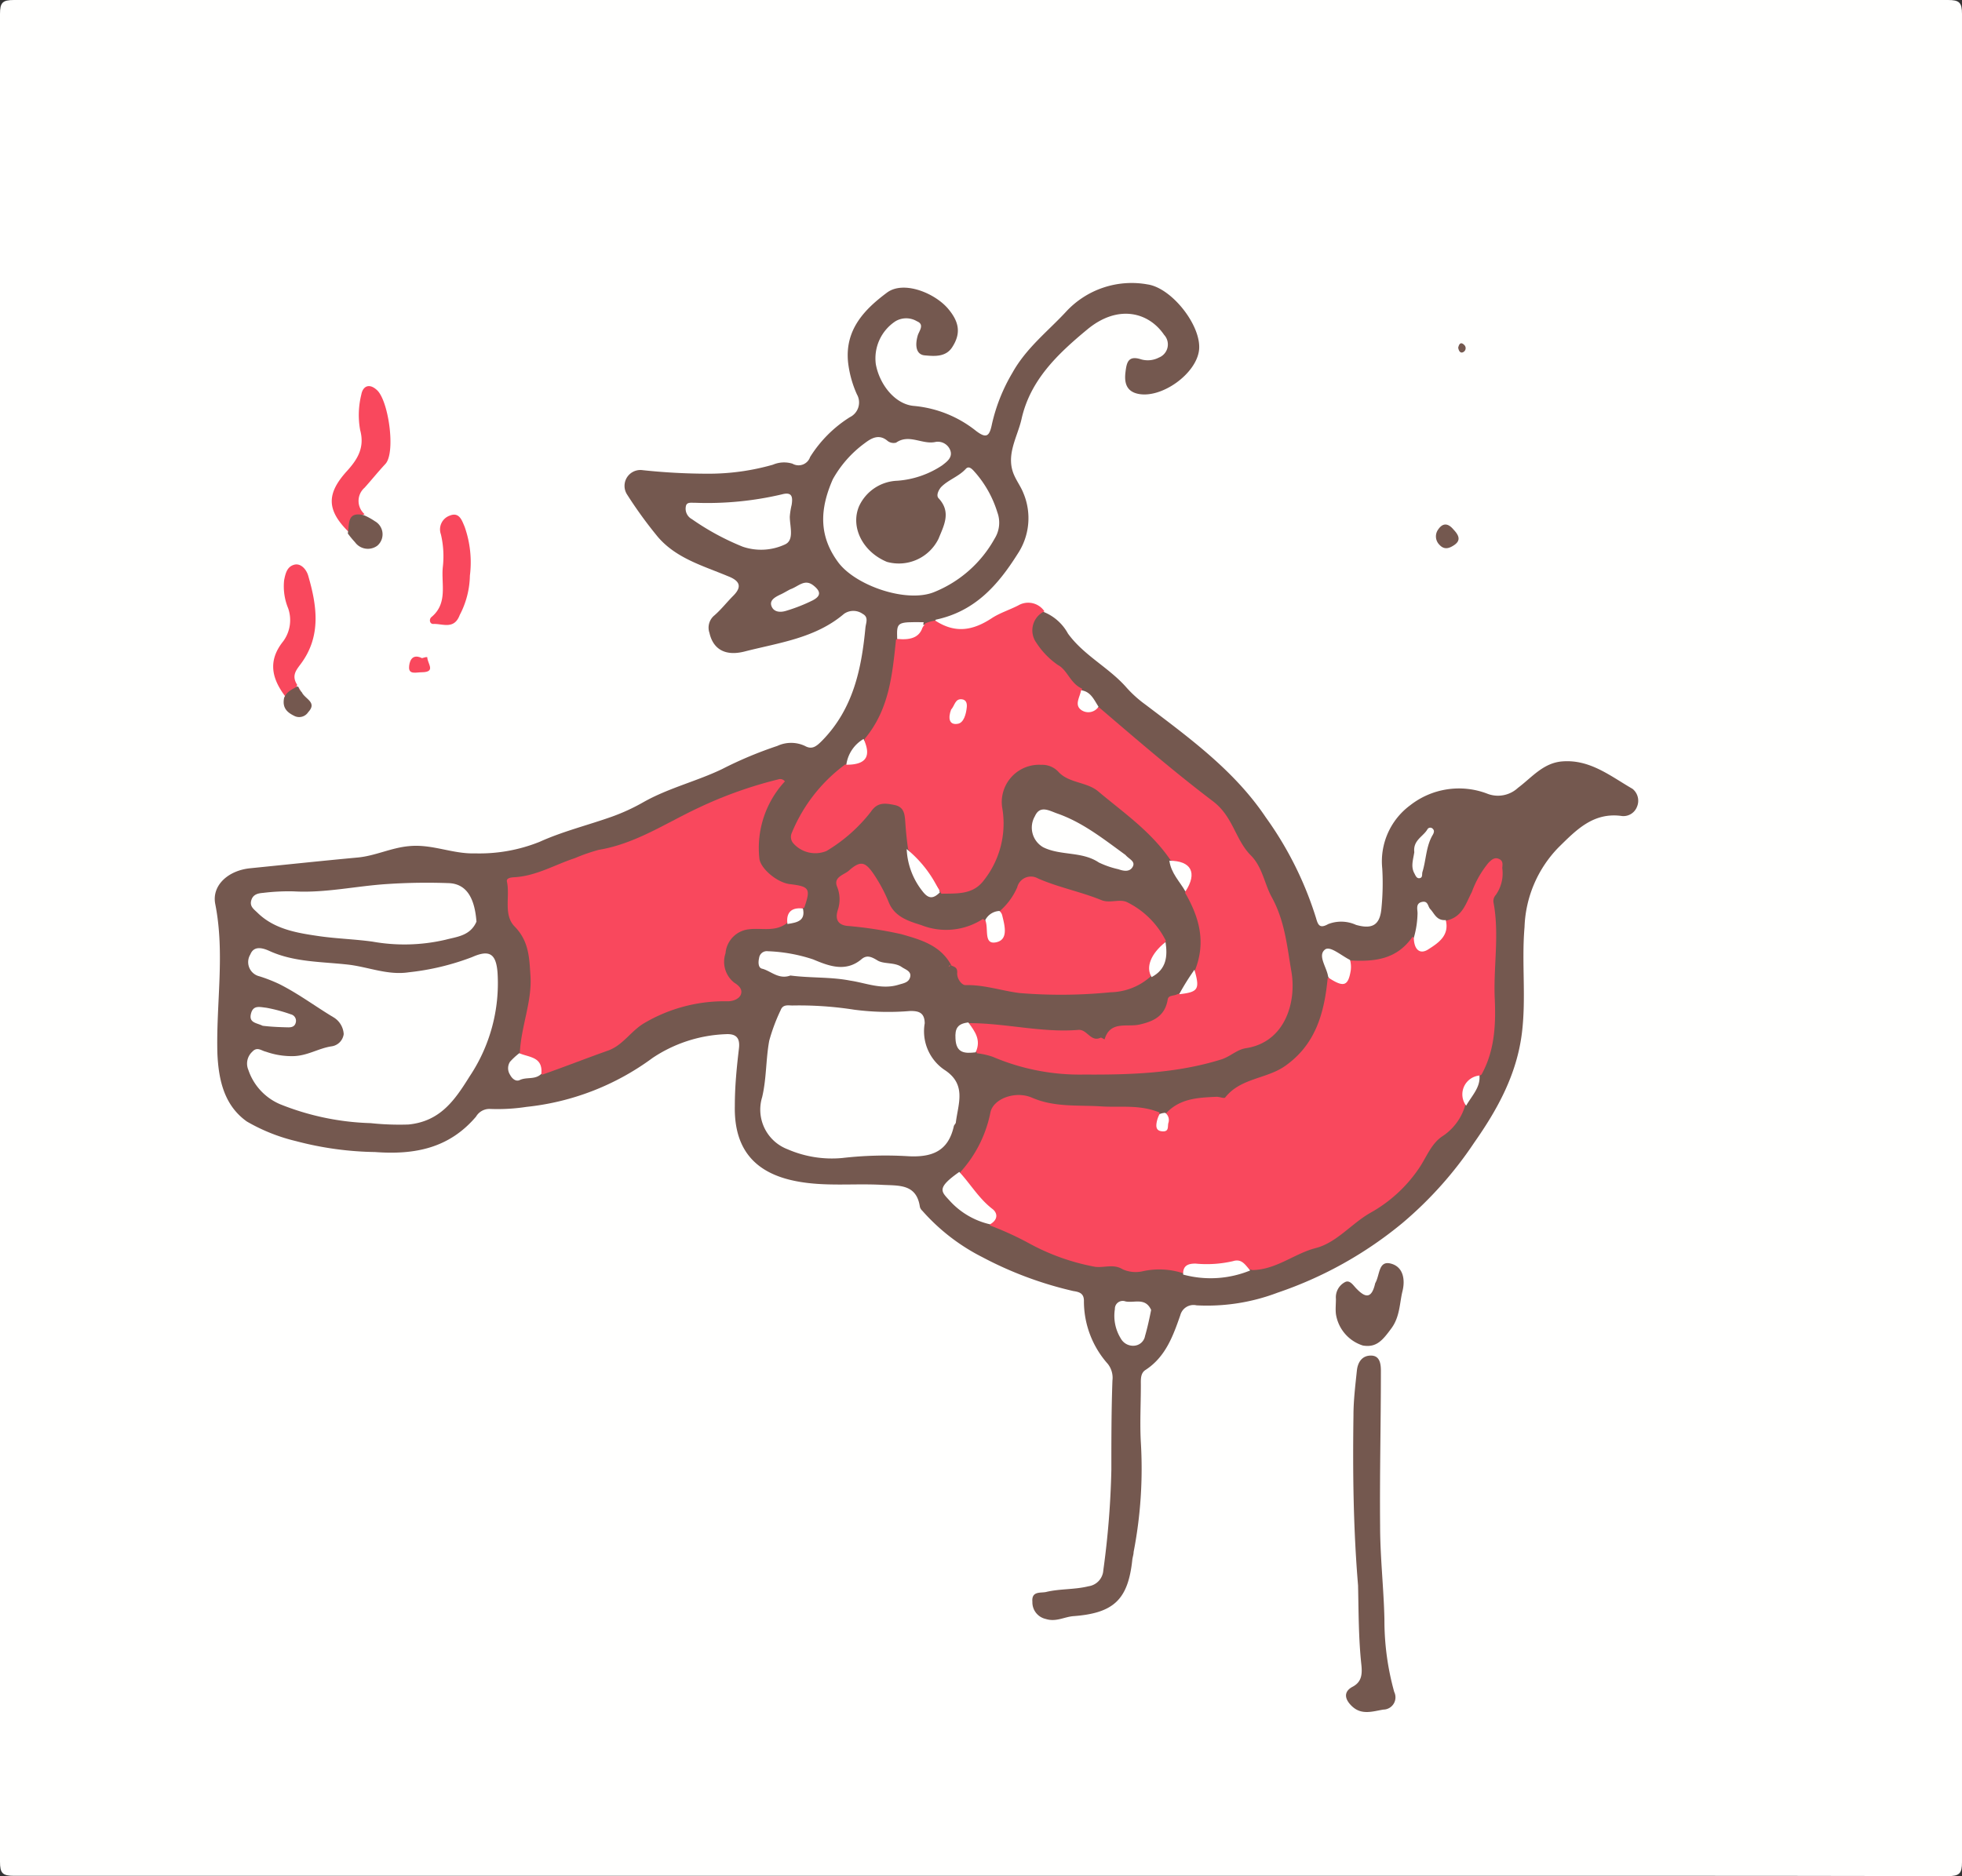 <svg id="Layer_1" data-name="Layer 1" xmlns="http://www.w3.org/2000/svg" viewBox="0 0 200.25 191.53">
  <rect x="0" y="0" width="200.25" height="191.53" fill="#333333" stroke="none"/>
  <g>
    <path d="M132.15,191.5q-65.52,0-130.72,0c-1.17,0-1.43-.26-1.43-1.43Q0,95.76,0,1.43C0,.26.26,0,1.43,0q98.7,0,197.39,0c1.16,0,1.43.26,1.43,1.43q0,94.34,0,188.67c0,1.16-.26,1.43-1.43,1.43C176.66,191.48,154.48,191.5,132.15,191.5Z" fill="#fffffe"/>
    <path d="M106.41,62.43A4.9,4.9,0,0,1,109,64.68c1.64,2.26,4.2,3.47,6,5.54a12,12,0,0,0,1.92,1.72c4.49,3.41,9.08,6.74,12.27,11.5a35.75,35.75,0,0,1,5.13,10.28c.2.71.37,1.11,1.24.62a3.65,3.65,0,0,1,2.84.08c1.69.48,2.46,0,2.6-1.74a25.71,25.71,0,0,0,.08-4,7.12,7.12,0,0,1,2.85-6.47A8.08,8.08,0,0,1,151.73,81a3,3,0,0,0,3.2-.57c1.41-1.05,2.57-2.55,4.53-2.7,2.83-.22,4.92,1.51,7.16,2.8a1.56,1.56,0,0,1,.45,1.85,1.48,1.48,0,0,1-1.5.93c-2.93-.43-4.68,1.41-6.5,3.2a12.25,12.25,0,0,0-3.47,8.14c-.31,3.61.18,7.22-.27,10.83-.53,4.25-2.52,7.83-4.88,11.19a39.07,39.07,0,0,1-7.29,8.17,40.25,40.25,0,0,1-12.77,7.13,20.25,20.25,0,0,1-8.27,1.29,1.39,1.39,0,0,0-1.65,1c-.74,2.13-1.51,4.27-3.56,5.6-.53.34-.47,1-.47,1.57,0,1.94-.11,3.89,0,5.83a44.65,44.65,0,0,1-.74,11.19c0,.25-.1.51-.13.77-.43,4.06-1.87,5.46-6,5.77-.94.07-1.78.62-2.83.29a1.74,1.74,0,0,1-1.37-1.75c-.1-1.11.81-.89,1.37-1,1.43-.35,2.9-.23,4.36-.59a1.76,1.76,0,0,0,1.51-1.64,88.3,88.3,0,0,0,.82-10.24c0-3,0-6.08.11-9.12a2.29,2.29,0,0,0-.48-1.71,9.62,9.62,0,0,1-2.43-6.43c0-.8-.52-.91-1.09-1a37.86,37.86,0,0,1-9.28-3.46,20.5,20.5,0,0,1-6.12-4.73.87.87,0,0,1-.25-.39c-.34-2.37-2.13-2.17-3.85-2.26-2.93-.16-5.88.2-8.81-.38-4.3-.84-6.32-3.38-6.23-7.68,0-2,.19-3.92.42-5.86.13-1.09-.29-1.53-1.38-1.46A14.38,14.38,0,0,0,66.61,108a26.25,26.25,0,0,1-12.87,5,19.56,19.56,0,0,1-3.74.21,1.58,1.58,0,0,0-1.41.78c-2.75,3.24-6.26,3.92-10.31,3.62a33.3,33.3,0,0,1-8.09-1.12,18.48,18.48,0,0,1-5-2c-2.26-1.61-2.87-4.12-3-6.9-.15-5.1.79-10.2-.22-15.3-.37-1.88,1.29-3.42,3.56-3.65,3.67-.37,7.34-.76,11-1.1,1.79-.17,3.4-1,5.23-1.16,2.35-.23,4.43.81,6.71.74a16.48,16.48,0,0,0,6.61-1.18c2.36-1.07,4.94-1.7,7.41-2.58a20.28,20.28,0,0,0,3.2-1.48c2.56-1.44,5.42-2.12,8-3.36a40.43,40.43,0,0,1,5.65-2.37,3.33,3.33,0,0,1,2.81,0c.73.41,1.17.06,1.78-.56,3.15-3.23,4-7.29,4.4-11.52.05-.48.35-1.06-.28-1.4a1.65,1.65,0,0,0-1.91,0c-2.93,2.49-6.63,2.94-10.14,3.84-2,.51-3.22-.25-3.59-1.9a1.62,1.62,0,0,1,.51-1.79c.7-.61,1.27-1.35,1.92-2,1-1,.56-1.57-.55-2-2.53-1.06-5.26-1.81-7.14-4A43.87,43.87,0,0,1,64,50.48,1.62,1.62,0,0,1,65.6,48a63.46,63.46,0,0,0,6.75.36,23.81,23.81,0,0,0,6.54-.92,2.89,2.89,0,0,1,2-.1,1.24,1.24,0,0,0,1.79-.68,12.83,12.83,0,0,1,4.06-4.07,1.67,1.67,0,0,0,.72-2.33,11.06,11.06,0,0,1-.9-3.25c-.35-3.35,1.67-5.43,4-7.16,1.65-1.19,4.72,0,6.14,1.59,1.18,1.36,1.43,2.55.49,4-.67,1.05-1.88.92-2.8.84s-1-1.05-.73-2c.11-.45.76-1.14-.07-1.48a2.14,2.14,0,0,0-2.2,0,4.53,4.53,0,0,0-2,4.38c.39,2.13,2,4.1,3.88,4.26A11.86,11.86,0,0,1,99.63,44c1.06.8,1.36.55,1.62-.74a18,18,0,0,1,2.08-5.2c1.41-2.53,3.59-4.21,5.45-6.21a9.12,9.12,0,0,1,8.37-2.81c2.48.38,5.5,4.25,5.23,6.69s-3.86,5-6.25,4.47c-1.22-.27-1.38-1.21-1.26-2.2s.27-1.75,1.61-1.31a2.47,2.47,0,0,0,1.81-.19,1.44,1.44,0,0,0,.52-2.32c-1.57-2.31-4.7-3.14-7.82-.56s-5.85,5.22-6.73,9.17c-.42,1.86-1.68,3.73-.72,5.79.28.61.68,1.16.92,1.78a6.59,6.59,0,0,1-.61,6.21c-2,3.17-4.34,5.84-8.33,6.69a1.3,1.3,0,0,1-.79.49,13.82,13.82,0,0,1-1.65.06c-.8,0-1.25.38-1.33,1.3a27.25,27.25,0,0,1-1.4,7.7,8.86,8.86,0,0,1-1.59,2.42,8.61,8.61,0,0,0-2.47,3.14c-1.81,1.76-3.76,3.27-4.54,5.72-.23.71-1,1.42-.1,2a2.3,2.3,0,0,0,2.63,0,15,15,0,0,0,4.08-3.52,2.37,2.37,0,0,1,2.85-.93A2.1,2.1,0,0,1,92.76,84,9.08,9.08,0,0,1,93,86.23a5.49,5.49,0,0,0,1.36,4.37c.48.65,1,.51,1.76.27,3.75-.3,5.53-2.11,5.79-5.85a11.76,11.76,0,0,0-.19-3.24A2.43,2.43,0,0,1,103,78.92c.76-.44,1.56-.81,2.35-1.19a2.47,2.47,0,0,1,2.73.51,5.1,5.1,0,0,0,1.82,1.15c2.49.7,4.17,2.57,6.11,4.09a18.26,18.26,0,0,1,3.6,3.92,25.8,25.8,0,0,0,1.64,3.54c.48.87.8,1.69,1.19,2.48.84,1.69.52,3.42,0,5.25-.71,1-1.36,2-2,3.06a4,4,0,0,0-.8.88A4.69,4.69,0,0,1,115.4,105a2.67,2.67,0,0,0-2.32,1c-.57.73-1.34.28-2,0a3.56,3.56,0,0,0-1.75-.52c-3.43.25-6.77-.58-10.28-.74-.92.13-1.25.58-1.12,1.4s.68,1.06,1.54,1a5.14,5.14,0,0,1,2.09.32c4.82,2,9.82,1.88,14.91,1.68,4.19-.17,8-1.52,11.75-3a5.52,5.52,0,0,0,3.08-5c-.07-3.22-1.07-6.19-2-9.26s-3.15-5-4.14-7.89c-.57-1.63-2.79-2.47-4.16-3.78-2.76-2.65-6-4.77-8.82-7.47a6.42,6.42,0,0,0-2.26-2.34A21.33,21.33,0,0,1,105.4,66,2.14,2.14,0,0,1,106.41,62.43Z" fill="#74584f"/>
    <path d="M98.87,104.45c3.81,0,7.46,1,11.2.69.9-.07,1.25,1.29,2.28.79.08,0,.26.12.39.18.56-1.93,2.29-1.23,3.54-1.51,1.5-.33,2.63-.9,2.9-2.56.08-.47.58-.33,1-.55,1.81-.43,1.85-.49,1.78-2.42,1.14-2.86.47-5.38-1-7.92.57-2.12.4-2.52-1.49-3.34-2-2.94-4.78-4.83-7.36-7-1.16-1-3-.84-4.07-2a2.25,2.25,0,0,0-1.76-.73,3.81,3.81,0,0,0-4,4.32,9.36,9.36,0,0,1-2,7.64c-1.09,1.29-2.61,1.17-4.2,1.2-.92-1.71-2.39-2.92-3.4-4.57-.14-1-.22-1.83-.28-2.7s-.12-1.59-1.11-1.79-1.75-.29-2.41.7a16.34,16.34,0,0,1-4.53,4,3,3,0,0,1-3.41-.82,1,1,0,0,1-.14-1,16.44,16.44,0,0,1,5.44-7c2-.44,2-.45,2-2.61,2.51-3,2.83-6.51,3.21-10.15,1-.52,2.29-.44,3-1.67a4.6,4.6,0,0,1,1-.28c2.08,1.37,3.89,1,5.79-.25.81-.53,1.81-.84,2.7-1.3a2,2,0,0,1,2.66.61,2.15,2.15,0,0,0-.83,3.2,8.13,8.13,0,0,0,2.19,2.27c1,.52,1.26,1.88,2.47,2.42.1,2,.1,2,1.75,1.92,3.86,3.3,7.66,6.58,11.62,9.58,2.07,1.57,2.27,3.92,3.86,5.52,1.19,1.19,1.4,2.92,2.13,4.25,1.34,2.43,1.57,5,2,7.53.57,3.07-.55,7.29-4.63,7.91-.92.14-1.61.87-2.52,1.15-4.56,1.42-9.25,1.57-14,1.54a22.6,22.6,0,0,1-9.31-1.81,7.35,7.35,0,0,0-1.62-.36A30.12,30.12,0,0,1,98.87,104.45Z" fill="#f9485d"/>
    <path d="M138.61,161.86c-.49-5.86-.55-11.6-.47-17.34,0-1.54.19-3.08.35-4.61.09-.83.52-1.53,1.45-1.52s1,.91,1,1.61c0,5.26-.13,10.51-.08,15.77,0,3.18.37,6.36.44,9.54a27.27,27.27,0,0,0,1,7.42,1.25,1.25,0,0,1-1.1,1.8c-1.07.17-2.21.6-3.2-.33-.77-.72-.9-1.5.05-2s1-1.31.89-2.31C138.66,167.26,138.67,164.63,138.61,161.86Z" fill="#74584f"/>
    <path d="M140.36,131c.49-.83.31-2.34,1.6-2s1.47,1.67,1.18,2.83-.25,2.59-1.13,3.78-1.51,2-2.92,1.75a4,4,0,0,1-2.74-3.21c-.06-.51,0-1,0-1.55a1.75,1.75,0,0,1,.89-1.69c.54-.32.9.36,1.25.69C139.37,132.5,140,132.6,140.36,131Z" fill="#74584f"/>
    <path id="steam" d="M35.56,54.28c-2.24-2.22-2.24-3.89-.15-6.19,1.05-1.16,1.84-2.37,1.35-4.18a8.63,8.63,0,0,1,.12-3.64c.14-.78.75-1.22,1.59-.45,1.19,1.07,1.94,6.4.86,7.55-.73.78-1.4,1.62-2.12,2.42a1.79,1.79,0,0,0,0,2.7A2.89,2.89,0,0,0,35.56,54.28Z" fill="#f9485d"/>
    <path id="steam-2" data-name="steam" d="M29.12,71.1c-1.39-1.83-1.8-3.64-.23-5.61a3.65,3.65,0,0,0,.52-3.39A5.89,5.89,0,0,1,29,59.23c.14-.71.3-1.36,1-1.57s1.27.48,1.45,1.09c.9,3.08,1.36,6.17-.73,9-.47.64-1,1.21-.39,2.16C30.18,70.58,29.69,70.82,29.12,71.1Z" fill="#f9485d"/>
    <path id="steam-3" data-name="steam" d="M46.92,62.79c-.57,1.53-1.77.86-2.7.91-.38,0-.44-.49-.19-.7,1.69-1.4,1-3.33,1.16-5.06A9.71,9.71,0,0,0,45,54.55a1.49,1.49,0,0,1,.9-1.91c1-.41,1.26.54,1.52,1.13a10.91,10.91,0,0,1,.54,5A9,9,0,0,1,46.92,62.79Z" fill="#f9485d"/>
    <path d="M35.5,54.46c.18-1-.1-2.26,1.63-1.87a6.59,6.59,0,0,1,1.13.62,1.53,1.53,0,0,1,.25,2.5,1.62,1.62,0,0,1-2.28-.36A9.19,9.19,0,0,1,35.5,54.46Z" fill="#74584f"/>
    <path d="M29,71.24c.27-.66.8-.84,1.33-1.16.08,0,.16.07.17.14s.09.14.15.26.13.14.17.22c.35.69,1.57,1,.64,2a1.1,1.1,0,0,1-1.35.42C29.39,72.78,28.77,72.33,29,71.24Z" fill="#74584f"/>
    <path d="M148.35,54.06c.57.6.78,1.12.05,1.6-.5.33-1,.5-1.5-.06a1.2,1.2,0,0,1-.11-1.55C147.22,53.42,147.75,53.34,148.35,54.06Z" fill="#74584f"/>
    <path d="M43.61,67.09c0,.65.93,1.52-.55,1.54-.56,0-1.29.25-1.31-.45,0-.47.19-1.54,1.3-1C43.17,67.2,43.39,67.05,43.61,67.09Z" fill="#f9485d"/>
    <path d="M148.83,35.5c.1-.47.31-.59.61-.29a.45.45,0,0,1,0,.67C149.18,36.1,148.92,36,148.83,35.5Z" fill="#74584f"/>
    <path d="M30.65,70.51s-.1,0-.13-.17S30.6,70.39,30.65,70.51Z" fill="#f9485d"/>
    <path d="M30.88,70.76s-.05,0,0,0S30.9,70.75,30.88,70.76Z" fill="#f9485d"/>
    <path d="M98,119.68a12.73,12.73,0,0,0,3.08-6.08c.26-1.42,2.53-2.28,4.25-1.54,2.29,1,4.68.74,7.06.89,1.92.13,3.91-.21,5.92.61.2.51-.16,1,.3,1.46.48-.31.26-.8.34-1.3,1.45-1.61,3.35-1.66,5.23-1.75.3,0,.77.2.87.07,1.57-2,4.22-1.88,6.12-3.22,3.09-2.18,4-5.37,4.34-9,1.54.41,2-.46,2.3-1.77,2.49.14,4.75-.09,6.36-2.42,1.21,1.15,1.53,1.13,2.51-.14.34-.45.54-1,.92-1.51,1.67-.35,2-1.74,2.62-2.91a10.09,10.09,0,0,1,1.71-3c.31-.3.61-.59,1.07-.38s.34.61.33.95a3.81,3.81,0,0,1-.66,2.72.94.94,0,0,0-.22.86c.57,3.15,0,6.32.1,9.48.13,2.66.07,5.46-1.34,8a3.23,3.23,0,0,0-1.66,3.13,5.65,5.65,0,0,1-2.24,3.11c-1.21.75-1.69,2.15-2.45,3.28a14.51,14.51,0,0,1-5,4.6c-1.93,1.1-3.44,3.05-5.59,3.6s-4,2.2-6.44,2.24a11.39,11.39,0,0,0-7.09.32,7.83,7.83,0,0,0-4.06-.21,3.26,3.26,0,0,1-2.1-.19c-.91-.57-1.87-.14-2.79-.25a22.51,22.51,0,0,1-6.74-2.39,31.78,31.78,0,0,0-4-1.83,2.3,2.3,0,0,0-1.24-2.45C98.73,122.08,98.35,120.92,98,119.68Z" fill="#f9485d"/>
    <path d="M53.05,107.6c.11-2.8,1.27-5.32,1.09-8-.12-1.8-.14-3.49-1.6-5-1.19-1.19-.47-3.06-.8-4.6-.09-.4.49-.43.85-.45,2.19-.15,4.06-1.28,6.08-1.94a18.58,18.58,0,0,1,2.44-.85C64.87,86.14,68,84,71.33,82.45a42.8,42.8,0,0,1,8.09-2.88.61.61,0,0,1,.69.2,10,10,0,0,0-2.6,7.91c.14,1,1.79,2.42,3.11,2.58,2,.24,2.14.46,1.47,2.39a4,4,0,0,0-1.8,1.61c-1.32,1-2.84.34-4.24.68a2.68,2.68,0,0,0-2,2.38,2.71,2.71,0,0,0,.89,3c.53.33.84.7.69,1.17s-.78.74-1.4.73a16.09,16.09,0,0,0-8.39,2.18c-1.44.81-2.23,2.31-3.8,2.86-2.21.78-4.38,1.64-6.69,2.45C54.5,109.08,53.87,108.3,53.05,107.6Z" fill="#f9485d"/>
    <path d="M29.84,107.82c1.5,0,2.65-.8,4-1a1.45,1.45,0,0,0,1.24-1.25,2.14,2.14,0,0,0-1.1-1.75c-1.84-1.11-3.56-2.4-5.5-3.37a15.89,15.89,0,0,0-2-.78,1.49,1.49,0,0,1-.93-2.23c.32-.81,1.06-.76,1.92-.37,2.52,1.16,5.3,1.1,8,1.4,2.09.23,4.1,1.12,6.25.79a25.7,25.7,0,0,0,6.46-1.55c1.76-.78,2.45-.37,2.6,1.58a17.1,17.1,0,0,1-2.85,10.6c-1.52,2.44-3,4.59-6.24,4.91a27.51,27.51,0,0,1-3.86-.14,26.78,26.78,0,0,1-9.24-1.93,5.82,5.82,0,0,1-3.24-3.5,1.64,1.64,0,0,1,.4-1.86c.5-.55.93-.1,1.4,0A7.85,7.85,0,0,0,29.84,107.82Z" fill="#fffffe"/>
    <path d="M94.38,104.47a4.76,4.76,0,0,0,2,4.74c2.3,1.48,1.42,3.44,1.18,5.36,0,.14-.18.26-.21.41-.56,2.5-2.16,3.18-4.61,3.06a38.52,38.52,0,0,0-6.78.18,11.34,11.34,0,0,1-5.57-.89A4.33,4.33,0,0,1,77.79,112c.45-1.91.37-3.85.72-5.75a18.53,18.53,0,0,1,1.17-3.13c.22-.59.74-.48,1.17-.47a36.4,36.4,0,0,1,6.34.43,26.67,26.67,0,0,0,5.72.13C93.69,103.21,94.37,103.32,94.38,104.47Z" fill="#fffffe"/>
    <path d="M117.45,99.68a6.31,6.31,0,0,1-4.09,1.62,51.48,51.48,0,0,1-9.29.08c-1.84-.23-3.62-.86-5.53-.81-.39,0-.91-.67-.84-1.3,0-.42-.16-.54-.59-.69C96,96.47,93.93,95.93,92,95.37a41,41,0,0,0-5.58-.85c-1-.14-1.16-.79-.92-1.59a3.42,3.42,0,0,0-.06-2.4c-.42-1,.72-1.22,1.19-1.64,1.24-1.11,1.71-.89,2.6.43a16.06,16.06,0,0,1,1.5,2.84c.6,1.44,2,1.88,3.29,2.28a6.87,6.87,0,0,0,6.29-.62c.41.19.46.56.6.88s.12,1.06.77.86c.5-.15.46-.72.41-1.18a4.69,4.69,0,0,1-.13-1.3,6.8,6.8,0,0,0,1.86-2.49,1.44,1.44,0,0,1,2.12-.91c2.1.92,4.36,1.35,6.47,2.21.9.37,1.9-.19,2.7.25A8.74,8.74,0,0,1,119,96.06C118.19,97.14,117.35,98.14,117.45,99.68Z" fill="#f9485d"/>
    <path d="M85,48.93a11.49,11.49,0,0,1,3.25-3.68c.66-.5,1.46-1,2.35-.23a1,1,0,0,0,.86.17c1.34-.94,2.7.25,4.06-.08A1.36,1.36,0,0,1,97,46c.24.71-.36,1.14-.84,1.51a9.48,9.48,0,0,1-4.59,1.57,4.47,4.47,0,0,0-3.89,2.6c-.9,2.12.36,4.65,2.84,5.68A4.51,4.51,0,0,0,95.79,55c.56-1.38,1.32-2.73,0-4.14-.26-.28,0-.82.25-1.12.73-.76,1.8-1.07,2.54-1.88.36-.39.75.16,1,.43a11.14,11.14,0,0,1,2.21,4,3.06,3.06,0,0,1-.27,2.69,12.34,12.34,0,0,1-6.24,5.49c-2.8,1.08-7.87-.66-9.68-3C83.55,54.75,83.65,52,85,48.93Z" fill="#fffffe"/>
    <path d="M48.63,94.09c-.63,1.45-2,1.54-3.13,1.84a18.47,18.47,0,0,1-7.48.2c-1.8-.25-3.63-.3-5.39-.55-2.19-.32-4.59-.67-6.35-2.4-.38-.37-.82-.65-.63-1.28s.74-.71,1.23-.75A21.35,21.35,0,0,1,30,91c3.21.18,6.35-.55,9.52-.75a60.92,60.92,0,0,1,6.34-.09C47.57,90.26,48.44,91.59,48.63,94.09Z" fill="#fffffe"/>
    <path d="M71,51.33a33.22,33.22,0,0,0,8.8-.86c1.07-.29,1.12.29,1,1.07a7.41,7.41,0,0,0-.19,1.21c0,1,.49,2.41-.51,2.84a5.79,5.79,0,0,1-4.3.22A26,26,0,0,1,70.62,53,1.21,1.21,0,0,1,70,51.7C70.08,51.22,70.54,51.34,71,51.33Z" fill="#fffffe"/>
    <path d="M114.87,87.28c.38.45,1.11.67.69,1.29-.32.46-.9.35-1.41.17a9.17,9.17,0,0,1-2-.69c-1.73-1.16-3.88-.67-5.67-1.55a2.31,2.31,0,0,1-.85-3.18c.51-1.14,1.44-.57,2.25-.28C110.48,83.94,112.6,85.63,114.87,87.28Z" fill="#fffffe"/>
    <path d="M80.67,99.59c-1.21.44-2-.48-2.9-.7-.4-.1-.39-.69-.29-1.1a.79.79,0,0,1,.89-.68,16.53,16.53,0,0,1,4.61.83c1.51.63,3.29,1.37,4.93,0,.54-.47,1-.29,1.65.11s1.73.16,2.47.67c.35.25,1,.42.87,1s-.65.65-1.19.81c-1.72.53-3.32-.18-4.93-.42C84.79,99.72,82.78,99.86,80.67,99.59Z" fill="#fffffe"/>
    <path d="M117.49,133.73c-.2,1-.38,1.82-.62,2.65a1.21,1.21,0,0,1-1.08,1,1.43,1.43,0,0,1-1.4-.74,4.39,4.39,0,0,1-.6-3,.8.8,0,0,1,1.08-.78C115.76,133.05,116.89,132.42,117.49,133.73Z" fill="#fffffe"/>
    <path d="M97.91,119.64c1.15,1.24,2,2.72,3.38,3.78.51.39.63,1.07-.24,1.57a7.93,7.93,0,0,1-4.13-2.42C96.08,121.64,95.53,121.31,97.91,119.64Z" fill="#fffffe"/>
    <path d="M147.56,93.93c.4,1.59-.78,2.35-1.8,3-.85.54-1.44,0-1.46-1.19a9.63,9.63,0,0,0,.38-2.51c0-.4-.21-1,.44-1.15s.6.46.86.73C146.41,93.26,146.61,94,147.56,93.93Z" fill="#fffffe"/>
    <path d="M120.76,130.12c-.05-.92.51-1.13,1.27-1.12a11.88,11.88,0,0,0,3.81-.25c.9-.28,1.24.36,1.76.95A10.67,10.67,0,0,1,120.76,130.12Z" fill="#fffffe"/>
    <path d="M80.66,60.16c.83-.28,1.45-1.1,2.35-.4s.67,1.15-.08,1.54a17.39,17.39,0,0,1-2.7,1.06c-.55.17-1.23.16-1.48-.46s.36-.94.87-1.19C79.94,60.57,80.24,60.38,80.66,60.16Z" fill="#fffffe"/>
    <path d="M92.54,86.68a12,12,0,0,1,3.39,4.42c-.71.71-1.19.65-1.78-.12A7.44,7.44,0,0,1,92.54,86.68Z" fill="#fffffe"/>
    <path d="M137.79,98a2.74,2.74,0,0,1,.07,1.09c-.26,1.56-.7,1.73-2.18.78a.37.37,0,0,1-.13-.2c-.15-.94-1.07-2.1-.34-2.71C135.72,96.5,136.85,97.53,137.79,98Z" fill="#fffffe"/>
    <path d="M26.81,104.72c-.61-.3-1.42-.29-1.2-1.21s.86-.71,1.57-.63a16.15,16.15,0,0,1,2.5.67.68.68,0,0,1,.51.83c-.1.44-.44.51-.82.5C28.54,104.86,27.71,104.83,26.81,104.72Z" fill="#fffffe"/>
    <path d="M144.35,87c-.15-1.24.94-1.6,1.36-2.37a.34.34,0,0,1,.54,0c.17.17.1.38,0,.57-.71,1.17-.68,2.55-1.07,3.82-.07.23.05.57-.28.63s-.43-.29-.58-.56C144,88.43,144.22,87.81,144.35,87Z" fill="#fffffe"/>
    <path d="M53,107.52c1,.44,2.43.35,2.25,2.11-.64.63-1.48.29-2.2.63-.41.2-.8-.16-1-.55a1.22,1.22,0,0,1,0-1.31A7,7,0,0,1,53,107.52Z" fill="#fffffe"/>
    <path d="M98.83,104.38c.67.91,1.34,1.79.75,3.05-1.11.13-2,.1-2.06-1.41C97.46,105,97.72,104.51,98.83,104.38Z" fill="#fffffe"/>
    <path d="M102,93a.82.82,0,0,1,.28.41c.26,1.06.68,2.53-.62,2.79s-.73-1.38-1.1-2.27A1.71,1.71,0,0,1,102,93Z" fill="#fffffe"/>
    <path d="M117.54,99.75c-.63-1-.08-2.39,1.42-3.58C119.17,97.58,119.09,98.93,117.54,99.75Z" fill="#fffffe"/>
    <path d="M119.35,87.87c2.23,0,2.89,1.23,1.64,3.14C120.42,90,119.53,89.16,119.35,87.87Z" fill="#fffffe"/>
    <path d="M94.27,63.52c-.18,1.55-1.24,1.85-2.7,1.71C91.52,63.49,91.52,63.49,94.27,63.52Z" fill="#fffffe"/>
    <path d="M88.14,75.44c.81,1.76.28,2.64-1.76,2.63A3.61,3.61,0,0,1,88.14,75.44Z" fill="#fffffe"/>
    <path d="M112.12,72.15a1.25,1.25,0,0,1-1.78.32c-.69-.53-.15-1.22,0-2C111.31,70.59,111.64,71.4,112.12,72.15Z" fill="#fffffe"/>
    <path d="M121.91,99c.57,2,.4,2.28-1.56,2.5A25.06,25.06,0,0,1,121.91,99Z" fill="#fffffe"/>
    <path d="M118.93,113.61a.92.92,0,0,1,.33,1c-.12.33.1.91-.57.89s-.73-.43-.63-.95a2.86,2.86,0,0,1,.29-.81A1.58,1.58,0,0,1,118.93,113.61Z" fill="#fffffe"/>
    <path d="M149.64,112.88A1.93,1.93,0,0,1,151,109.8C151.11,111,150.25,111.82,149.64,112.88Z" fill="#fffffe"/>
    <path d="M80.37,94.33c-.14-1,.24-1.74,1.58-1.58C82.23,94,81.38,94.18,80.37,94.33Z" fill="#fffffe"/>
    <path d="M97,98.57a1.09,1.09,0,0,1-.17.13.23.23,0,0,1,.09-.14C97,98.54,97,98.56,97,98.57Z" fill="#f9485d"/>
    <path d="M97.07,72.45c.39-.43.4-1.14,1.11-1.06.49.06.53.51.49.84-.07.67-.3,1.56-.91,1.66C96.85,74.05,96.76,73.29,97.07,72.45Z" fill="#fffffe"/>
  </g>
</svg>
